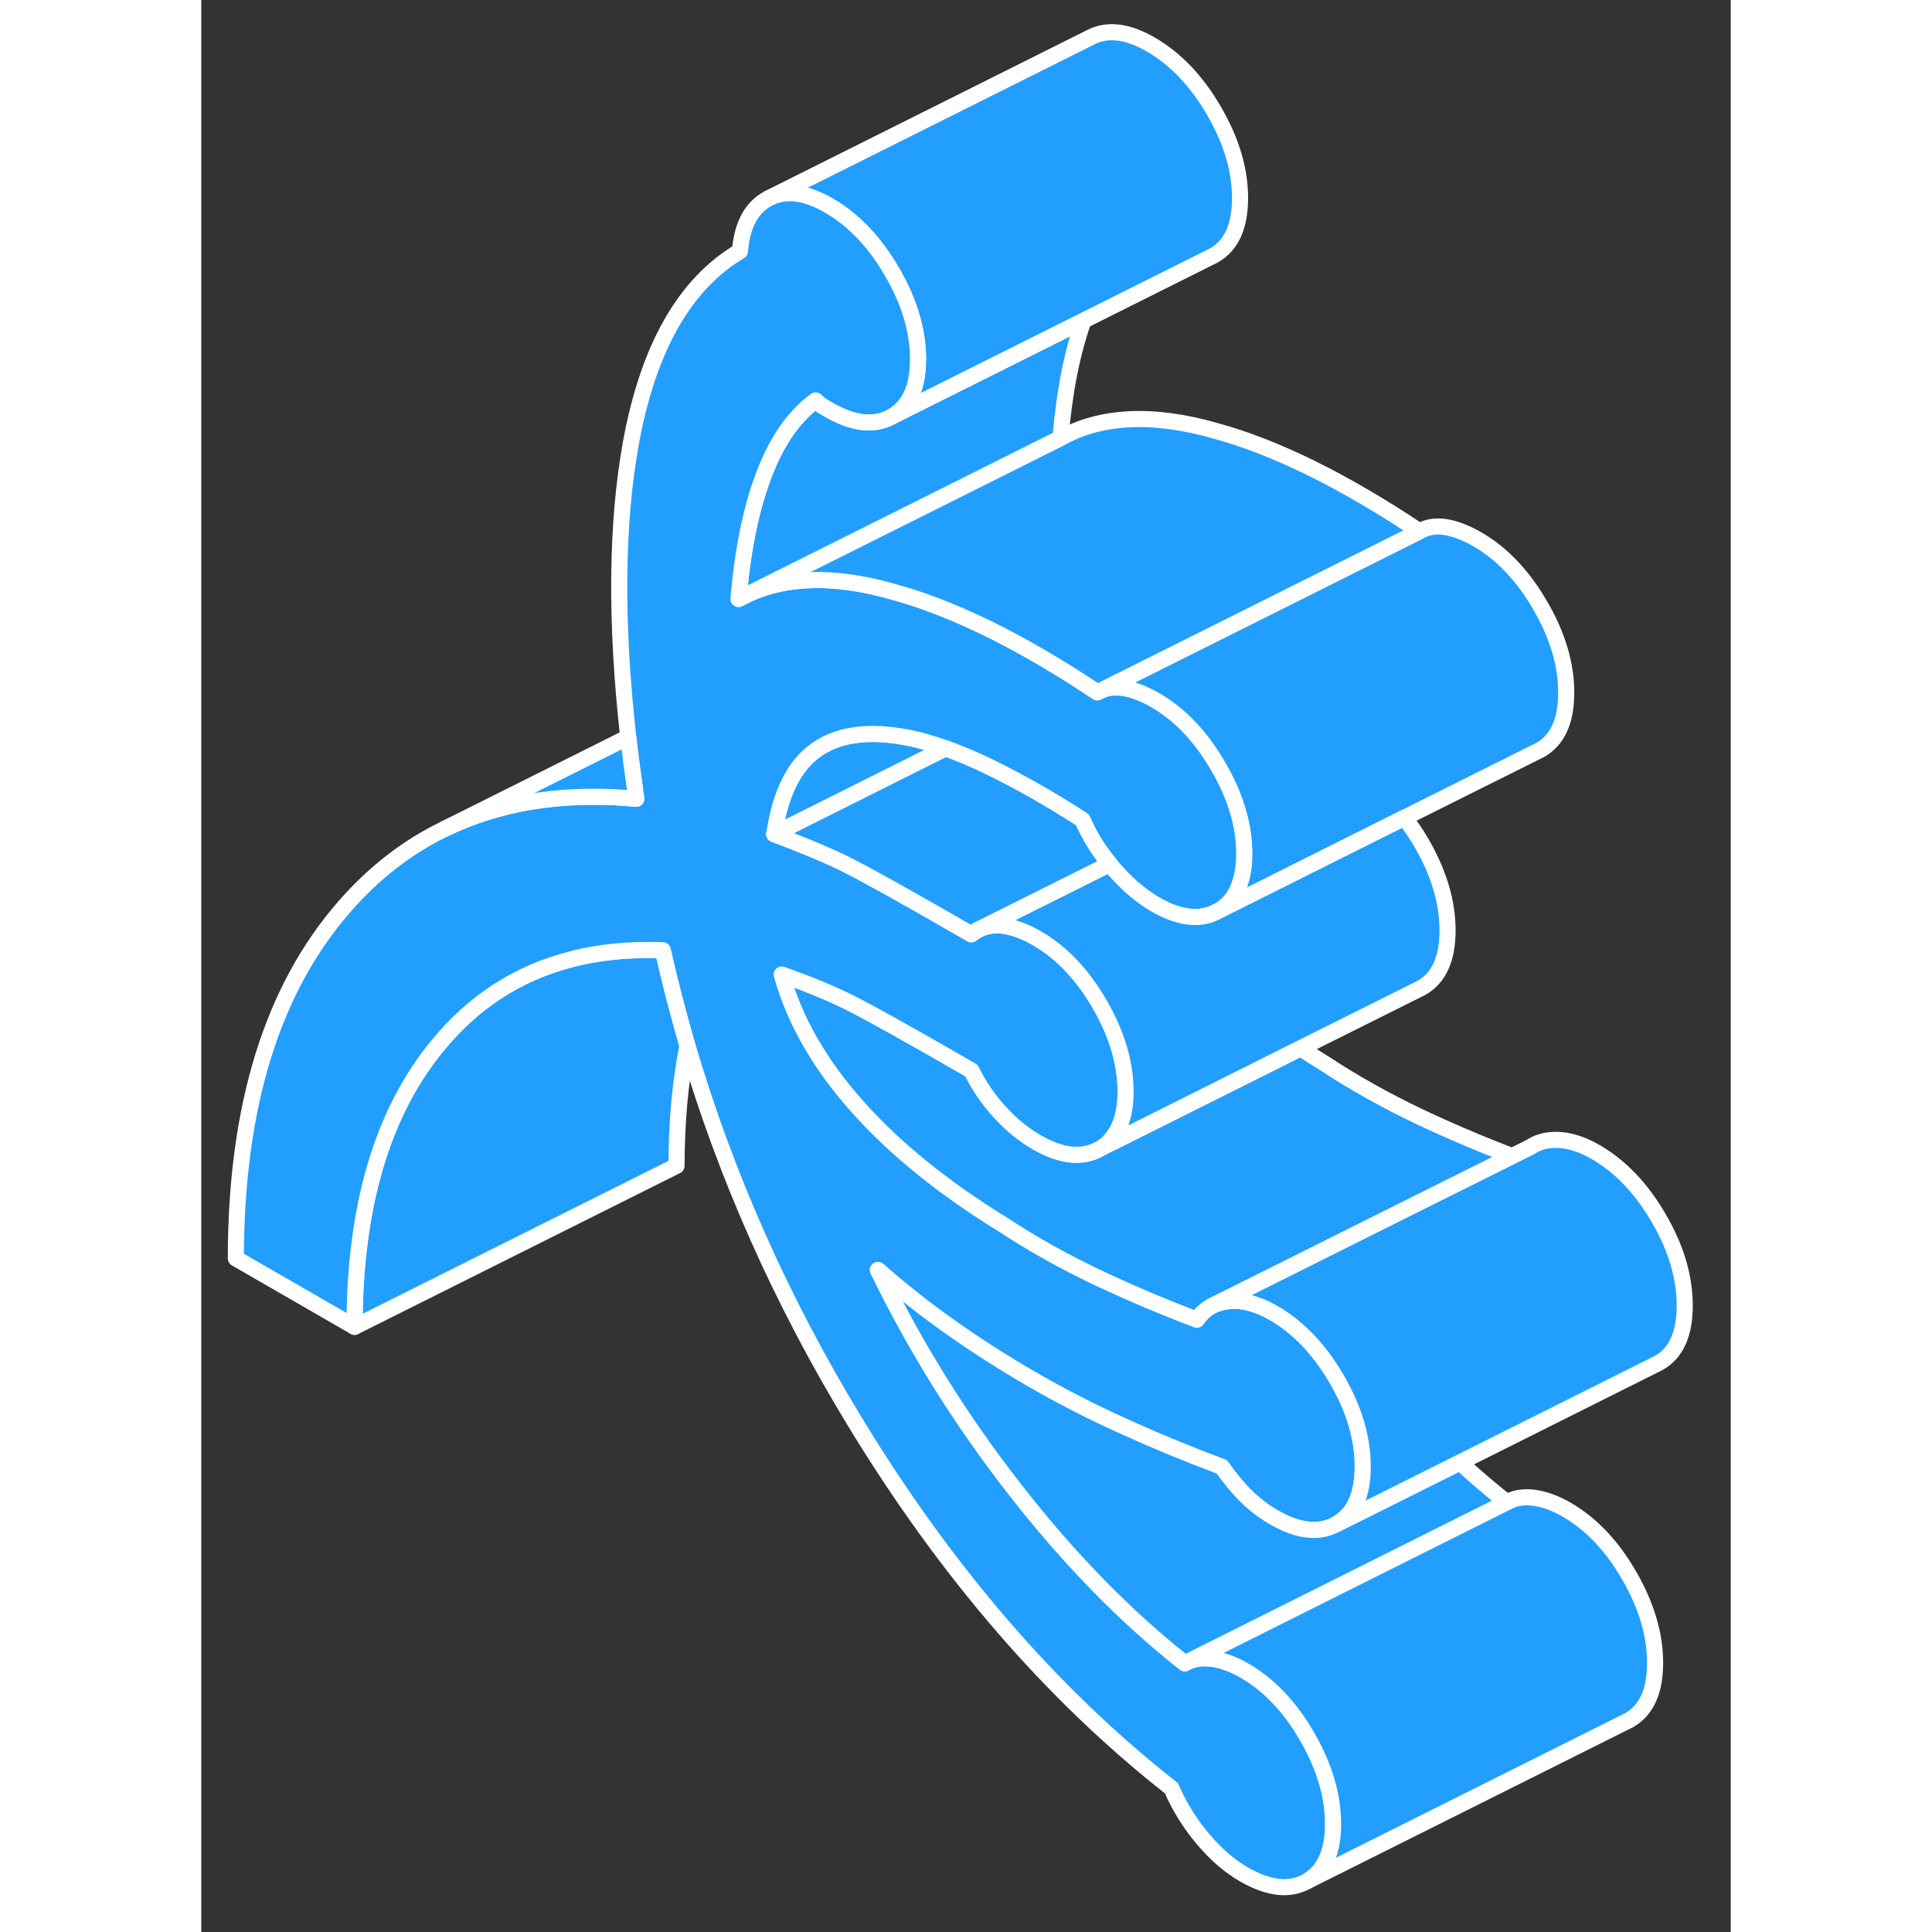 <svg width="48" height="48" viewBox="0 0 95 120" fill="#229EFF" xmlns="http://www.w3.org/2000/svg" stroke-width="1px" stroke-linecap="round" stroke-linejoin="round"><rect x="0" y="0" width="95" height="120" fill="#333333" stroke="none"/><path d="M30.2 64.942C29.75 67.212 29.52 69.701 29.52 72.412L9.521 82.412C9.521 74.942 11.24 69.122 14.68 64.942C16.89 62.242 19.63 60.462 22.87 59.611C24.65 59.132 26.58 58.942 28.67 59.022C29.12 61.012 29.63 62.982 30.2 64.942Z" stroke="white" stroke-linejoin="round"/><path d="M54.8 19.912C54.08 21.942 53.6 24.382 53.37 27.212L46.1 30.852L34.13 36.832L33.37 37.212C33.62 34.192 34.14 31.622 34.94 29.512C35.74 27.402 36.81 25.852 38.16 24.872C38.34 25.042 38.5 25.172 38.62 25.242L38.99 25.452C40.52 26.342 41.83 26.472 42.9 25.862L46 24.312L54.8 19.912Z" stroke="white" stroke-linejoin="round"/><path d="M64.521 12.302C64.521 14.062 63.981 15.252 62.901 15.862L54.801 19.912L46.001 24.312L42.901 25.862C43.981 25.252 44.521 24.062 44.521 22.302C44.521 20.542 43.981 18.732 42.901 16.882C41.831 15.032 40.521 13.662 38.991 12.772C37.521 11.922 36.261 11.772 35.211 12.332L55.211 2.332C56.261 1.772 57.521 1.922 58.991 2.772C60.521 3.662 61.831 5.032 62.901 6.882C63.981 8.732 64.521 10.542 64.521 12.302Z" stroke="white" stroke-linejoin="round"/><path d="M84.781 43.022C84.781 44.782 84.241 45.972 83.161 46.582L74.731 50.792L65.741 55.292L63.161 56.582C63.871 56.182 64.341 55.532 64.581 54.632C64.721 54.162 64.781 53.632 64.781 53.022C64.781 51.982 64.591 50.922 64.211 49.842C63.951 49.102 63.601 48.352 63.161 47.602C62.091 45.752 60.791 44.382 59.251 43.492C58.571 43.102 57.931 42.852 57.321 42.742C56.811 42.662 56.351 42.702 55.931 42.872L56.971 42.342H56.981L67.621 37.022L75.661 33.002C76.151 32.722 76.701 32.642 77.321 32.742C77.931 32.852 78.571 33.102 79.251 33.492C80.791 34.382 82.091 35.752 83.161 37.602C84.241 39.452 84.781 41.262 84.781 43.022Z" stroke="white" stroke-linejoin="round"/><path d="M46.23 46.482L35.58 51.812C35.95 49.272 36.83 47.522 38.21 46.562C39.59 45.592 41.48 45.352 43.87 45.812C44.6 45.952 45.39 46.182 46.23 46.482Z" stroke="white" stroke-linejoin="round"/><path d="M81.421 71.812L72.581 76.222L67.721 78.652L62.971 81.022L62.731 81.142C62.651 81.182 62.571 81.232 62.491 81.292C62.241 81.472 62.021 81.692 61.831 81.972C59.741 81.182 57.671 80.302 55.611 79.332C53.561 78.352 51.641 77.282 49.861 76.112C46.111 73.812 43.071 71.352 40.741 68.732C38.411 66.122 36.841 63.382 36.041 60.532C37.581 61.062 38.961 61.632 40.191 62.232C41.411 62.842 43.961 64.252 47.831 66.492C48.321 67.472 48.921 68.352 49.631 69.112C50.331 69.872 51.081 70.482 51.881 70.942C53.421 71.832 54.721 71.962 55.801 71.352L56.541 70.982L68.291 65.102C68.801 65.452 69.321 65.782 69.861 66.112C71.641 67.282 73.561 68.352 75.611 69.332C77.531 70.242 79.471 71.062 81.421 71.812Z" stroke="white" stroke-linejoin="round"/><path d="M72.14 91.092C72.14 91.942 72.02 92.652 71.77 93.232C71.501 93.862 71.091 94.332 70.531 94.652C69.46 95.262 68.15 95.132 66.62 94.242C66 93.892 65.44 93.452 64.91 92.942C64.39 92.432 63.89 91.822 63.39 91.112C61.31 90.332 59.27 89.492 57.27 88.582C55.27 87.682 53.39 86.712 51.61 85.682C49.83 84.652 48.141 83.572 46.541 82.442C44.941 81.312 43.441 80.122 42.031 78.882C44.361 83.682 47.2 88.232 50.55 92.522C53.891 96.812 57.41 100.412 61.09 103.312L61.38 103.172C61.8 103.002 62.27 102.962 62.8 103.032C63.441 103.122 64.1 103.362 64.781 103.752C66.311 104.632 67.62 106.002 68.69 107.862C69.76 109.712 70.3 111.522 70.3 113.282C70.3 115.042 69.76 116.232 68.69 116.842C67.62 117.452 66.311 117.312 64.781 116.432C63.85 115.902 63 115.152 62.2 114.202C61.4 113.252 60.751 112.202 60.261 111.072C52.831 105.242 46.28 97.652 40.6 88.312C36.03 80.802 32.57 73.012 30.2 64.942C29.63 62.982 29.12 61.012 28.67 59.022C26.58 58.942 24.65 59.132 22.87 59.612C19.63 60.462 16.89 62.242 14.68 64.942C11.24 69.122 9.521 74.942 9.521 82.412L2.15 78.162C2.15 68.722 4.41 61.422 8.92 56.282C10.73 54.212 12.79 52.612 15.1 51.492C18.4 49.882 22.21 49.242 26.52 49.572C26.68 49.582 26.851 49.602 27.02 49.612C26.991 49.382 26.95 49.162 26.93 48.932C26.77 47.862 26.64 46.812 26.52 45.782C25.721 38.612 25.78 32.522 26.69 27.492C27.77 21.602 30.03 17.632 33.46 15.602C33.59 13.982 34.17 12.892 35.21 12.332C36.26 11.772 37.52 11.922 38.99 12.772C40.52 13.662 41.83 15.032 42.9 16.882C43.98 18.732 44.52 20.542 44.52 22.302C44.52 24.062 43.98 25.252 42.9 25.862C41.83 26.472 40.52 26.342 38.99 25.452L38.62 25.242C38.5 25.172 38.34 25.042 38.16 24.872C36.81 25.852 35.74 27.402 34.94 29.512C34.14 31.622 33.62 34.192 33.37 37.212L34.13 36.832C35.18 36.372 36.35 36.102 37.65 36.042C39.28 35.962 41.081 36.202 43.041 36.772C44.24 37.102 45.49 37.542 46.81 38.102C47.52 38.402 48.24 38.732 48.98 39.092C50.77 39.982 52.65 41.052 54.59 42.302C54.94 42.532 55.3 42.762 55.66 43.002L55.93 42.872C56.35 42.702 56.81 42.662 57.32 42.742C57.93 42.852 58.571 43.102 59.251 43.492C60.791 44.382 62.09 45.752 63.16 47.602C63.6 48.352 63.95 49.102 64.21 49.842C64.59 50.922 64.781 51.982 64.781 53.022C64.781 53.632 64.72 54.162 64.58 54.632C64.34 55.532 63.87 56.182 63.16 56.582C62.09 57.192 60.791 57.062 59.251 56.172C58.941 55.992 58.63 55.782 58.32 55.542C57.78 55.132 57.251 54.622 56.721 54.022C56.63 53.922 56.541 53.812 56.471 53.712C56.471 53.692 56.44 53.682 56.43 53.662C55.73 52.822 55.17 51.912 54.74 50.922C52.711 49.612 50.76 48.512 48.89 47.602C47.96 47.152 47.071 46.782 46.24 46.482C45.401 46.182 44.61 45.952 43.88 45.812C41.49 45.352 39.6 45.592 38.221 46.562C36.84 47.522 35.96 49.272 35.59 51.812C36.16 52.022 36.711 52.232 37.221 52.442C38.251 52.852 39.17 53.252 39.971 53.642C41.16 54.232 43.79 55.692 47.84 58.032C47.97 57.922 48.12 57.822 48.27 57.742H48.291C48.45 57.652 48.611 57.592 48.791 57.552H48.81C49.06 57.482 49.35 57.462 49.64 57.482C50.11 57.522 50.61 57.652 51.13 57.882C51.38 57.982 51.63 58.112 51.89 58.262C53.43 59.142 54.73 60.512 55.81 62.372C56.88 64.222 57.42 66.032 57.42 67.792C57.42 69.142 57.1 70.152 56.471 70.822C56.281 71.032 56.06 71.212 55.81 71.352C54.73 71.962 53.43 71.832 51.89 70.942C51.09 70.482 50.34 69.872 49.64 69.112C48.93 68.352 48.33 67.472 47.84 66.492C43.97 64.252 41.42 62.842 40.2 62.232C38.97 61.632 37.59 61.062 36.05 60.532C36.85 63.382 38.42 66.122 40.751 68.732C43.081 71.352 46.12 73.812 49.87 76.112C51.65 77.282 53.57 78.352 55.62 79.332C57.68 80.302 59.75 81.182 61.84 81.972C62.03 81.692 62.251 81.472 62.501 81.292C62.581 81.232 62.66 81.182 62.74 81.142L62.98 81.022C63.251 80.912 63.54 80.842 63.86 80.812C64.72 80.742 65.65 80.992 66.63 81.562C68.16 82.452 69.471 83.822 70.54 85.672C71.621 87.522 72.15 89.332 72.15 91.092H72.14Z" stroke="white" stroke-linejoin="round"/><path d="M81.09 93.312L74.89 96.412L61.38 103.172L61.09 103.312C57.41 100.412 53.89 96.812 50.55 92.522C47.2 88.232 44.36 83.682 42.03 78.882C43.44 80.122 44.94 81.312 46.54 82.442C48.14 83.572 49.83 84.652 51.61 85.682C53.39 86.712 55.27 87.682 57.27 88.582C59.27 89.492 61.31 90.332 63.39 91.112C63.89 91.822 64.39 92.432 64.91 92.942C65.44 93.452 66 93.892 66.62 94.242C68.15 95.132 69.46 95.262 70.53 94.652L72.28 93.782L78.18 90.832C79.14 91.712 80.11 92.542 81.09 93.312Z" stroke="white" stroke-linejoin="round"/><path d="M90.301 103.282C90.301 105.042 89.761 106.231 88.691 106.841L68.691 116.841C69.761 116.231 70.301 115.042 70.301 113.282C70.301 111.522 69.761 109.712 68.691 107.862C67.621 106.002 66.311 104.632 64.781 103.752C64.101 103.362 63.441 103.122 62.801 103.032C62.271 102.962 61.801 103.002 61.381 103.172L74.891 96.412L81.091 93.311C81.581 93.031 82.151 92.942 82.801 93.032C83.441 93.122 84.101 93.362 84.781 93.752C86.311 94.632 87.621 96.001 88.691 97.862C89.761 99.712 90.301 101.522 90.301 103.282Z" stroke="white" stroke-linejoin="round"/><path d="M92.141 81.092C92.141 82.852 91.611 84.042 90.531 84.652L78.181 90.832L72.281 93.782L70.531 94.652C71.091 94.332 71.501 93.862 71.771 93.232C72.021 92.652 72.141 91.942 72.141 91.092C72.141 89.332 71.611 87.522 70.531 85.672C69.461 83.822 68.151 82.452 66.621 81.562C65.641 80.992 64.711 80.742 63.851 80.812C63.531 80.842 63.241 80.912 62.971 81.022L67.721 78.652L72.581 76.222L81.421 71.812L82.561 71.242C82.93 70.992 83.361 70.852 83.851 70.812C84.711 70.742 85.641 70.992 86.621 71.562C88.151 72.452 89.461 73.822 90.531 75.672C91.611 77.522 92.141 79.332 92.141 81.092Z" stroke="white" stroke-linejoin="round"/><path d="M27.021 49.612C26.851 49.612 26.681 49.582 26.521 49.572C22.211 49.242 18.401 49.882 15.101 51.492L26.521 45.782C26.641 46.812 26.771 47.862 26.931 48.932C26.951 49.162 26.991 49.382 27.021 49.612Z" stroke="white" stroke-linejoin="round"/><path d="M75.661 33.002L67.621 37.023L56.981 42.342H56.971L55.931 42.872L55.661 43.002C55.301 42.763 54.941 42.532 54.591 42.302C52.651 41.052 50.771 39.982 48.981 39.092C48.241 38.732 47.521 38.402 46.811 38.102C45.491 37.542 44.241 37.102 43.041 36.773C41.081 36.203 39.281 35.962 37.651 36.042C36.351 36.102 35.181 36.372 34.131 36.832L46.101 30.852L53.371 27.212C54.601 26.512 56.031 26.122 57.651 26.042C59.281 25.962 61.081 26.203 63.041 26.773C64.881 27.273 66.861 28.052 68.981 29.092C71.101 30.142 73.331 31.442 75.661 33.002Z" stroke="white" stroke-linejoin="round"/><path d="M77.41 57.792C77.41 59.552 76.87 60.742 75.8 61.352L68.29 65.102L56.54 70.982C56.54 70.982 56.48 70.872 56.46 70.822C57.09 70.152 57.41 69.142 57.41 67.792C57.41 66.032 56.87 64.222 55.8 62.372C54.72 60.512 53.42 59.142 51.88 58.262C51.62 58.112 51.37 57.982 51.12 57.882C50.6 57.652 50.1 57.522 49.63 57.482C49.34 57.462 49.05 57.482 48.8 57.552H48.78C48.6 57.592 48.44 57.652 48.28 57.732L56.43 53.662C56.43 53.662 56.46 53.692 56.47 53.712C56.54 53.812 56.63 53.922 56.72 54.022C57.25 54.622 57.78 55.132 58.32 55.542C58.63 55.782 58.94 55.992 59.25 56.172C60.79 57.062 62.09 57.192 63.16 56.582L65.74 55.292L74.73 50.792C75.11 51.272 75.47 51.802 75.8 52.372C76.87 54.222 77.41 56.032 77.41 57.792Z" stroke="white" stroke-linejoin="round"/><path d="M56.43 53.662L48.28 57.732H48.26C48.11 57.822 47.96 57.922 47.83 58.032C43.78 55.693 41.15 54.232 39.96 53.642C39.16 53.252 38.24 52.852 37.21 52.442C36.7 52.232 36.15 52.022 35.58 51.812L46.23 46.482C47.06 46.782 47.95 47.152 48.88 47.602C50.75 48.512 52.7 49.612 54.73 50.922C55.16 51.912 55.72 52.822 56.42 53.662H56.43Z" stroke="white" stroke-linejoin="round"/></svg>